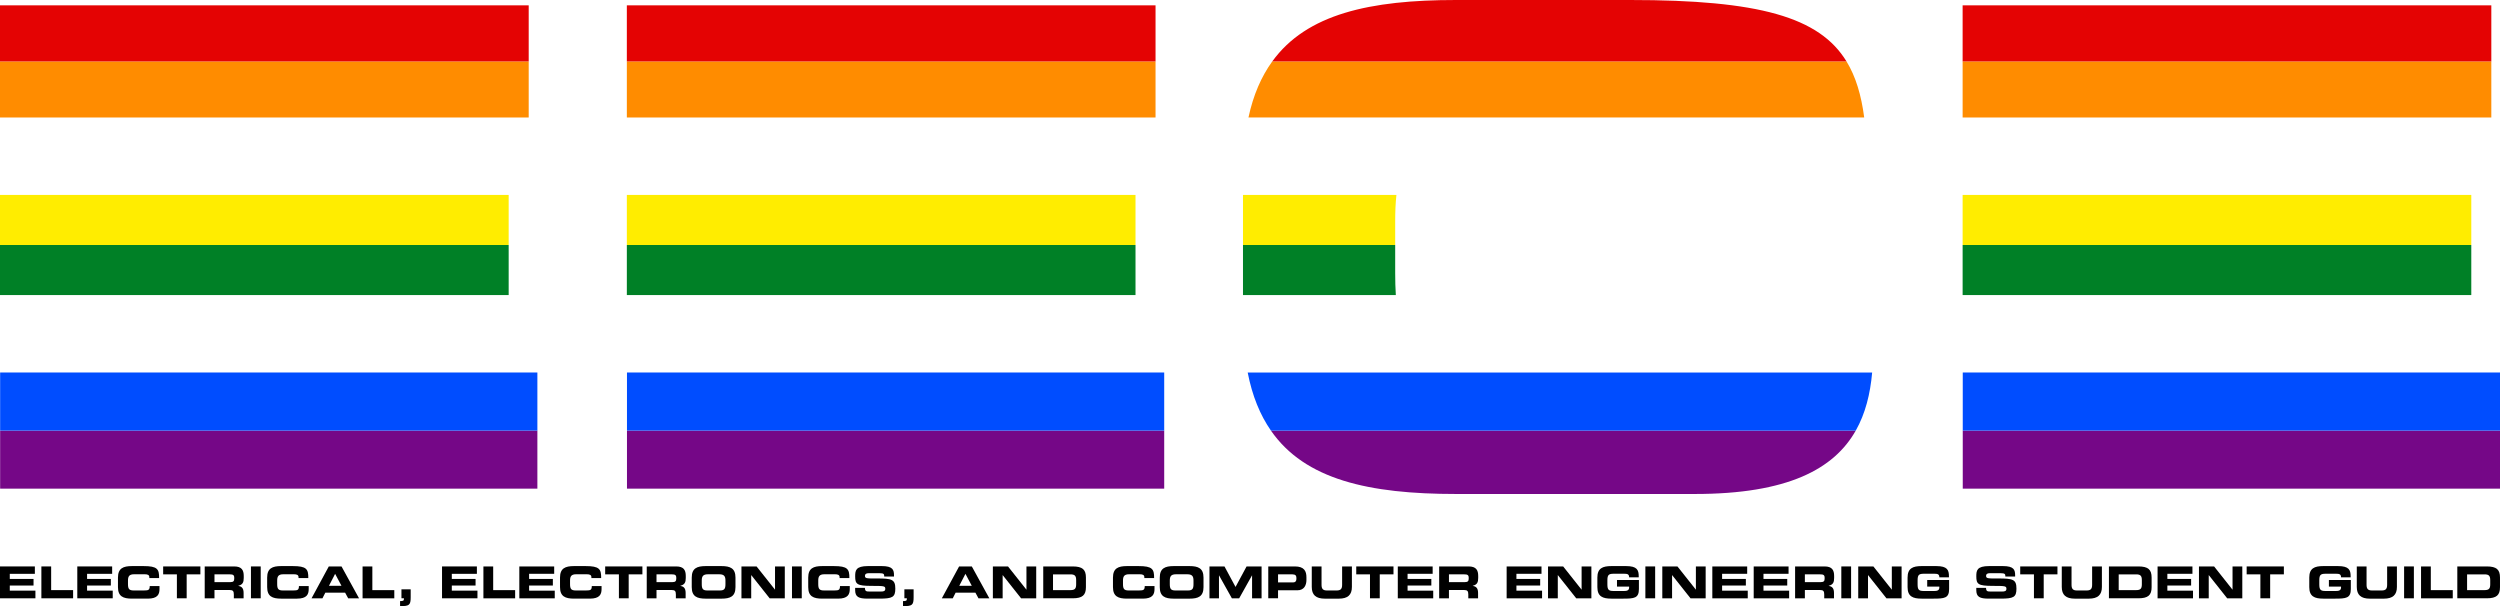 <?xml version="1.0" encoding="utf-8"?>
<!-- Generator: Adobe Illustrator 26.1.0, SVG Export Plug-In . SVG Version: 6.00 Build 0)  -->
<svg version="1.1" id="Layer_1" xmlns="http://www.w3.org/2000/svg" xmlns:xlink="http://www.w3.org/1999/xlink" x="0px" y="0px"
	 viewBox="0 0 2834.65 687.27" style="enable-background:new 0 0 2834.65 687.27;" xml:space="preserve">
<style type="text/css">
	.st0{fill:#750787;}
	.st1{fill:#004DFF;}
	.st2{fill:#008026;}
	.st3{fill:#FFED00;}
	.st4{fill:#FF8C00;}
	.st5{fill:#E40303;}
</style>
<g>
	<g>
		<path d="M0,642.26h39.52v8.38H11.08v5.79h26.94v7.49H11.08v5.78h29.08v8.69H0V642.26z"/>
		<path d="M46.92,642.26H58v26.85h24.89v9.28H46.92V642.26z"/>
		<path d="M87.65,642.26h39.52v8.38H98.73v5.79h26.94v7.49H98.73v5.78h29.08v8.69H87.65V642.26z"/>
		<path d="M133.76,654.93c0-10.57,5.93-13.07,15.91-13.07h13.02c15.77,0,17.81,3.39,17.72,13.62h-11.08v-1
			c0-2.59-1.89-3.34-5.18-3.34h-12.09c-5.84,0-6.94,2.74-6.94,7.23v3.89c0,5.24,1.1,7.24,6.35,7.24h11.82c4.98,0,6.48-0.5,6.48-5
			h11.08v3.4c0,6.08-2.2,10.87-13.32,10.87h-17.87c-9.98,0-15.91-2.49-15.91-13.08V654.93z"/>
		<path d="M185,642.26h42.2v8.98h-15.55v27.14h-11.08v-27.14H185V642.26z"/>
		<path d="M232.11,642.26h33.43c8.53,0,10.82,4.24,10.82,10.73v2.29c0,4.84-1.1,7.69-6.18,8.89v0.1c3.29,0.6,6.03,2.05,6.03,7.98
			v6.14h-11.07v-4.34c0-3.79-1.1-5.04-4.54-5.04h-17.41v9.38h-11.08V642.26z M243.19,660.02h18.31c3,0,4.09-1.2,4.09-3.79v-1.2
			c0-3.19-1.6-3.79-5.08-3.79h-17.32V660.02z"/>
		<path d="M284.53,642.26h11.08v36.13h-11.08V642.26z"/>
		<path d="M302.92,654.93c0-10.57,5.93-13.07,15.91-13.07h13.02c15.77,0,17.83,3.39,17.72,13.62H338.5v-1c0-2.59-1.9-3.34-5.2-3.34
			h-12.07c-5.84,0-6.94,2.74-6.94,7.23v3.89c0,5.24,1.1,7.24,6.35,7.24h11.82c4.98,0,6.48-0.5,6.48-5h11.08v3.4
			c0,6.08-2.2,10.87-13.32,10.87h-17.87c-9.98,0-15.91-2.49-15.91-13.08V654.93z"/>
		<path d="M372.8,642.26h14.43l19.86,36.13h-12.32l-3.45-6.39h-22.45l-3.25,6.39h-12.36L372.8,642.26z M373.01,664.21h14.16
			l-7.19-13.57L373.01,664.21z"/>
		<path d="M411.11,642.26h11.08v26.85h24.89v9.28h-35.97V642.26z"/>
		<path d="M453.63,681.58c3.74,0,4.35-0.7,4.35-2.35v-0.85h-2.79v-10.18h10.47v9.03c0,8.89-1.65,10.13-12.03,10.03V681.58z"/>
		<path d="M501.2,642.26h39.52v8.38h-28.44v5.79h26.94v7.49h-26.94v5.78h29.08v8.69H501.2V642.26z"/>
		<path d="M548.12,642.26h11.08v26.85h24.89v9.28h-35.97V642.26z"/>
		<path d="M588.85,642.26h39.52v8.38h-28.44v5.79h26.94v7.49h-26.94v5.78h29.08v8.69h-40.17V642.26z"/>
		<path d="M634.98,654.93c0-10.57,5.93-13.07,15.91-13.07h13.02c15.77,0,17.83,3.39,17.72,13.62h-11.07v-1c0-2.59-1.9-3.34-5.2-3.34
			h-12.07c-5.84,0-6.94,2.74-6.94,7.23v3.89c0,5.24,1.1,7.24,6.35,7.24h11.82c4.98,0,6.48-0.5,6.48-5h11.08v3.4
			c0,6.08-2.2,10.87-13.32,10.87h-17.87c-9.98,0-15.91-2.49-15.91-13.08V654.93z"/>
		<path d="M686.19,642.26h42.2v8.98h-15.55v27.14h-11.08v-27.14h-15.57V642.26z"/>
		<path d="M733.31,642.26h33.43c8.53,0,10.82,4.24,10.82,10.73v2.29c0,4.84-1.1,7.69-6.18,8.89v0.1c3.29,0.6,6.03,2.05,6.03,7.98
			v6.14h-11.07v-4.34c0-3.79-1.1-5.04-4.54-5.04h-17.41v9.38h-11.08V642.26z M744.39,660.02h18.31c3,0,4.09-1.2,4.09-3.79v-1.2
			c0-3.19-1.6-3.79-5.08-3.79h-17.32V660.02z"/>
		<path d="M784.34,654.93c0-10.57,5.93-13.07,15.91-13.07h17.77c9.98,0,15.91,2.5,15.91,13.07v10.78c0,10.58-5.93,13.08-15.91,13.08
			h-17.77c-9.98,0-15.91-2.49-15.91-13.08V654.93z M795.7,662.27c0,5.24,1.1,7.24,6.35,7.24h14.16c5.24,0,6.35-2,6.35-7.24v-3.89
			c0-4.49-1.1-7.23-6.94-7.23h-12.98c-5.84,0-6.94,2.74-6.94,7.23V662.27z"/>
		<path d="M840.7,642.26h17.16l20.81,26.24h0.1v-26.24h11.08v36.13h-17.18l-20.8-26.25h-0.1v26.25H840.7V642.26z"/>
		<path d="M898,642.26h11.08v36.13H898V642.26z"/>
		<path d="M916.41,654.93c0-10.57,5.93-13.07,15.91-13.07h13.02c15.77,0,17.83,3.39,17.72,13.62h-11.07v-1c0-2.59-1.9-3.34-5.2-3.34
			h-12.07c-5.84,0-6.94,2.74-6.94,7.23v3.89c0,5.24,1.1,7.24,6.35,7.24h11.82c4.98,0,6.48-0.5,6.48-5h11.08v3.4
			c0,6.08-2.2,10.87-13.32,10.87h-17.87c-9.98,0-15.91-2.49-15.91-13.08V654.93z"/>
		<path d="M969.62,666.56h11.08c0.04,3.84,1.6,4.14,4.79,4.14h13.57c2.34,0,4.73-0.25,4.73-3.05c0-3.15-1.29-3.34-15.57-3.34
			c-16.67,0-18.57-2-18.57-10.88c0-6.54,0.61-11.58,14.58-11.58h15.47c12.77,0,13.97,4.34,13.97,10.67v1.15h-11.08
			c0-2.64-0.3-3.74-5.4-3.74h-12.26c-2.51,0-4.2,0.85-4.2,2.79c0,3.14,1.35,3.24,13.23,3.19c17.21-0.06,21.2,0.99,21.2,11.52
			c0,9.73-3.29,11.33-18,11.33h-13.42c-10.09,0-14.12-1.9-14.12-9.73V666.56z"/>
		<path d="M1023.88,681.58c3.74,0,4.35-0.7,4.35-2.35v-0.85h-2.79v-10.18h10.47v9.03c0,8.89-1.65,10.13-12.03,10.03V681.58z"/>
		<path d="M1087.49,642.26h14.41l19.86,36.13h-12.33l-3.44-6.39h-22.45l-3.23,6.39h-12.39L1087.49,642.26z M1087.68,664.21h14.18
			l-7.19-13.57L1087.68,664.21z"/>
		<path d="M1125.78,642.26h17.16l20.8,26.24h0.11v-26.24h11.07v36.13h-17.15l-20.81-26.25h-0.1v26.25h-11.08V642.26z"/>
		<path d="M1182.89,642.26h33.43c11.07,0,14.96,3.64,14.96,12.57v10.98c0,8.93-3.9,12.57-14.96,12.57h-33.43V642.26z
			 M1193.97,669.11h19.66c4.74,0,6.58-1.35,6.58-6.49v-4.89c0-5.13-1.84-6.48-6.58-6.48h-19.66V669.11z"/>
		<path d="M1261.95,654.93c0-10.57,5.93-13.07,15.91-13.07h13.02c15.77,0,17.83,3.39,17.71,13.62h-11.07v-1
			c0-2.59-1.9-3.34-5.2-3.34h-12.07c-5.84,0-6.94,2.74-6.94,7.23v3.89c0,5.24,1.1,7.24,6.35,7.24h11.82c4.98,0,6.48-0.5,6.48-5
			h11.08v3.4c0,6.08-2.2,10.87-13.32,10.87h-17.87c-9.98,0-15.91-2.49-15.91-13.08V654.93z"/>
		<path d="M1315.02,654.93c0-10.57,5.93-13.07,15.91-13.07h17.77c9.98,0,15.91,2.5,15.91,13.07v10.78
			c0,10.58-5.93,13.08-15.91,13.08h-17.77c-9.98,0-15.91-2.49-15.91-13.08V654.93z M1326.39,662.27c0,5.24,1.1,7.24,6.35,7.24h14.16
			c5.24,0,6.35-2,6.35-7.24v-3.89c0-4.49-1.1-7.23-6.94-7.23h-12.98c-5.84,0-6.94,2.74-6.94,7.23V662.27z"/>
		<path d="M1371.38,642.26h17.01l12.53,23.26l12.53-23.26h17.01v36.13h-10.78v-25.95h-0.1l-14.52,25.95h-8.29l-14.52-25.95h-0.1
			v25.95h-10.78V642.26z"/>
		<path d="M1438.04,642.26h30.19c10.53,0,13.08,5.29,13.08,12.37v3.09c0,5.4-2.35,11.58-10.19,11.58h-22v9.08h-11.08V642.26z
			 M1449.12,660.33h17.21c2.6,0,3.59-1.7,3.59-3.85v-1.4c0-2.44-1.2-3.84-4.54-3.84h-16.26V660.33z"/>
		<path d="M1487.36,642.26h11.08v20.86c0,4.58,1.64,6.39,6.18,6.39h10.98c4.53,0,6.18-1.8,6.18-6.39v-20.86h11.08v23.26
			c0,8.97-4.64,13.27-14.82,13.27h-15.86c-10.19,0-14.82-4.29-14.82-13.27V642.26z"/>
		<path d="M1537.8,642.26h42.22v8.98h-15.58v27.14h-11.07v-27.14h-15.57V642.26z"/>
		<path d="M1584.91,642.26h39.52v8.38h-28.44v5.79h26.94v7.49h-26.94v5.78h29.08v8.69h-40.17V642.26z"/>
		<path d="M1631.82,642.26h33.43c8.52,0,10.82,4.24,10.82,10.73v2.29c0,4.84-1.09,7.69-6.18,8.89v0.1c3.29,0.6,6.03,2.05,6.03,7.98
			v6.14h-11.07v-4.34c0-3.79-1.1-5.04-4.54-5.04h-17.41v9.38h-11.08V642.26z M1642.9,660.02h18.31c2.99,0,4.09-1.2,4.09-3.79v-1.2
			c0-3.19-1.6-3.79-5.09-3.79h-17.3V660.02z"/>
		<path d="M1708.33,642.26h39.52v8.38h-28.44v5.79h26.94v7.49h-26.94v5.78h29.08v8.69h-40.17V642.26z"/>
		<path d="M1755.25,642.26h17.16l20.81,26.24h0.1v-26.24h11.08v36.13h-17.18l-20.8-26.25h-0.1v26.25h-11.08V642.26z"/>
		<path d="M1811.18,654.93c0-10.57,5.93-13.07,15.91-13.07h16.67c12.57,0,14.32,4.54,14.32,11.58v1.15h-10.87
			c0-3.59-2.05-4.05-5.59-4.05h-12.02c-5.59,0-7.05,1.35-7.05,7.54v4.49c0,6.19,1.46,7.53,7.05,7.53h11.82
			c2.89,0,5.78-0.45,5.78-3.94v-1.05h-13.76v-7.49h24.85v10.28c0,10.38-5.4,10.87-17.87,10.87h-13.32
			c-9.98,0-15.91-2.49-15.91-13.08V654.93z"/>
		<path d="M1865.63,642.26h11.08v36.13h-11.08V642.26z"/>
		<path d="M1884.83,642.26h17.16l20.81,26.24h0.1v-26.24h11.08v36.13h-17.18l-20.8-26.25h-0.1v26.25h-11.08V642.26z"/>
		<path d="M1941.54,642.26h39.52v8.38h-28.44v5.79h26.94v7.49h-26.94v5.78h29.08v8.69h-40.17V642.26z"/>
		<path d="M1988.46,642.26h39.52v8.38h-28.44v5.79h26.94v7.49h-26.94v5.78h29.08v8.69h-40.17V642.26z"/>
		<path d="M2035.39,642.26h33.43c8.53,0,10.82,4.24,10.82,10.73v2.29c0,4.84-1.1,7.69-6.18,8.89v0.1c3.29,0.6,6.03,2.05,6.03,7.98
			v6.14h-11.07v-4.34c0-3.79-1.1-5.04-4.54-5.04h-17.41v9.38h-11.08V642.26z M2046.47,660.02h18.31c3,0,4.09-1.2,4.09-3.79v-1.2
			c0-3.19-1.6-3.79-5.08-3.79h-17.32V660.02z"/>
		<path d="M2087.8,642.26h11.08v36.13h-11.08V642.26z"/>
		<path d="M2106.99,642.26h17.16l20.81,26.24h0.1v-26.24h11.08v36.13h-17.18l-20.8-26.25h-0.1v26.25h-11.08V642.26z"/>
		<path d="M2162.92,654.93c0-10.57,5.93-13.07,15.91-13.07h16.67c12.57,0,14.32,4.54,14.32,11.58v1.15h-10.87
			c0-3.59-2.05-4.05-5.59-4.05h-12.02c-5.59,0-7.05,1.35-7.05,7.54v4.49c0,6.19,1.46,7.53,7.05,7.53h11.82
			c2.89,0,5.78-0.45,5.78-3.94v-1.05h-13.76v-7.49h24.84v10.28c0,10.38-5.4,10.87-17.87,10.87h-13.32
			c-9.98,0-15.91-2.49-15.91-13.08V654.93z"/>
		<path d="M2240.82,666.56h11.07c0.05,3.84,1.6,4.14,4.79,4.14h13.57c2.35,0,4.75-0.25,4.75-3.05c0-3.15-1.29-3.34-15.57-3.34
			c-16.67,0-18.57-2-18.57-10.88c0-6.54,0.61-11.58,14.58-11.58h15.47c12.77,0,13.97,4.34,13.97,10.67v1.15h-11.08
			c0-2.64-0.3-3.74-5.4-3.74h-12.26c-2.51,0-4.2,0.85-4.2,2.79c0,3.14,1.35,3.24,13.23,3.19c17.21-0.06,21.2,0.99,21.2,11.52
			c0,9.73-3.29,11.33-18,11.33h-13.42c-10.09,0-14.12-1.9-14.12-9.73V666.56z"/>
		<path d="M2290.64,642.26h42.22v8.98h-15.58v27.14h-11.07v-27.14h-15.57V642.26z"/>
		<path d="M2337.75,642.26h11.08v20.86c0,4.58,1.64,6.39,6.18,6.39H2366c4.54,0,6.18-1.8,6.18-6.39v-20.86h11.08v23.26
			c0,8.97-4.64,13.27-14.82,13.27h-15.87c-10.17,0-14.81-4.29-14.81-13.27V642.26z"/>
		<path d="M2391.23,642.26h33.43c11.07,0,14.96,3.64,14.96,12.57v10.98c0,8.93-3.9,12.57-14.96,12.57h-33.43V642.26z
			 M2402.31,669.11h19.66c4.74,0,6.58-1.35,6.58-6.49v-4.89c0-5.13-1.84-6.48-6.58-6.48h-19.66V669.11z"/>
		<path d="M2446.4,642.26h39.52v8.38h-28.44v5.79h26.94v7.49h-26.94v5.78h29.08v8.69h-40.17V642.26z"/>
		<path d="M2493.32,642.26h17.16l20.8,26.24h0.11v-26.24h11.07v36.13h-17.15l-20.81-26.25h-0.1v26.25h-11.08V642.26z"/>
		<path d="M2547.39,642.26h42.2v8.98h-15.55v27.14h-11.08v-27.14h-15.57V642.26z"/>
		<path d="M2618.39,654.93c0-10.57,5.93-13.07,15.91-13.07h16.67c12.57,0,14.32,4.54,14.32,11.58v1.15h-10.87
			c0-3.59-2.05-4.05-5.59-4.05h-12.02c-5.59,0-7.05,1.35-7.05,7.54v4.49c0,6.19,1.46,7.53,7.05,7.53h11.82
			c2.89,0,5.78-0.45,5.78-3.94v-1.05h-13.76v-7.49h24.85v10.28c0,10.38-5.4,10.87-17.87,10.87h-13.32
			c-9.98,0-15.91-2.49-15.91-13.08V654.93z"/>
		<path d="M2672.26,642.26h11.08v20.86c0,4.58,1.64,6.39,6.18,6.39h10.98c4.54,0,6.18-1.8,6.18-6.39v-20.86h11.08v23.26
			c0,8.97-4.64,13.27-14.82,13.27h-15.87c-10.17,0-14.81-4.29-14.81-13.27V642.26z"/>
		<path d="M2725.92,642.26H2737v36.13h-11.08V642.26z"/>
		<path d="M2745.12,642.26h11.08v26.85h24.89v9.28h-35.97V642.26z"/>
		<path d="M2786.25,642.26h33.43c11.07,0,14.96,3.64,14.96,12.57v10.98c0,8.93-3.9,12.57-14.96,12.57h-33.43V642.26z
			 M2797.33,669.11h19.66c4.73,0,6.58-1.35,6.58-6.49v-4.89c0-5.13-1.84-6.48-6.58-6.48h-19.66V669.11z"/>
	</g>
	<g>
		<path class="st0" d="M1650.83,560.11h270.97c105.21,0,157.72-28.27,182.38-71.9h-663.15
			C1479.62,543.89,1552.14,560.11,1650.83,560.11z"/>
		<rect x="2225.49" y="488.21" class="st0" width="609.16" height="65.85"/>
		<rect x="710.9" y="488.21" class="st0" width="609.15" height="65.85"/>
		<rect x="0.15" y="488.21" class="st0" width="609.16" height="65.85"/>
	</g>
	<g>
		<rect x="710.9" y="422.36" class="st1" width="609.15" height="65.85"/>
		<rect x="0.15" y="422.36" class="st1" width="609.16" height="65.85"/>
		<rect x="2225.49" y="422.36" class="st1" width="609.16" height="65.85"/>
		<path class="st1" d="M2104.19,488.21c10.92-19.32,16.43-41.62,18.57-65.85h-708.06c5.14,26.49,14.06,48.13,26.34,65.85H2104.19z"
			/>
	</g>
	<g>
		<path class="st2" d="M1582.67,334.55c-0.49-7.73-0.72-16.03-0.72-24.98v-31.79h-172.58v56.77H1582.67z"/>
		<rect x="2225.34" y="277.79" class="st2" width="576.76" height="56.77"/>
		<rect x="710.75" y="277.79" class="st2" width="576.76" height="56.77"/>
		<rect x="0" y="277.79" class="st2" width="576.76" height="56.77"/>
	</g>
	<g>
		<rect x="2225.34" y="221.02" class="st3" width="576.76" height="56.77"/>
		<path class="st3" d="M1409.37,277.79h172.58v-27.25c0-10.49,0.4-20.34,1.39-29.51h-173.97V277.79z"/>
		<rect x="710.75" y="221.02" class="st3" width="576.76" height="56.77"/>
		<rect x="0" y="221.02" class="st3" width="576.76" height="56.77"/>
	</g>
	<g>
		<rect x="2225.34" y="69.64" class="st4" width="599.47" height="63.58"/>
		<path class="st4" d="M2113.75,133.22c-3.31-25.22-9.47-46.23-20.07-63.58h-651.1c-12.39,17.12-21.53,38.01-27,63.58H2113.75z"/>
		<rect x="710.75" y="69.64" class="st4" width="599.47" height="63.58"/>
		<rect x="0" y="69.64" class="st4" width="599.47" height="63.58"/>
	</g>
	<g>
		<rect x="0" y="6.06" class="st5" width="599.47" height="63.58"/>
		<rect x="710.75" y="6.06" class="st5" width="599.47" height="63.58"/>
		<rect x="2225.34" y="6.06" class="st5" width="599.47" height="63.58"/>
		<path class="st5" d="M1848.38,0h-197.55c-97.36,0-169.26,15.77-208.25,69.64h651.1C2062.91,19.27,1994.52,0,1848.38,0z"/>
	</g>
</g>
</svg>
